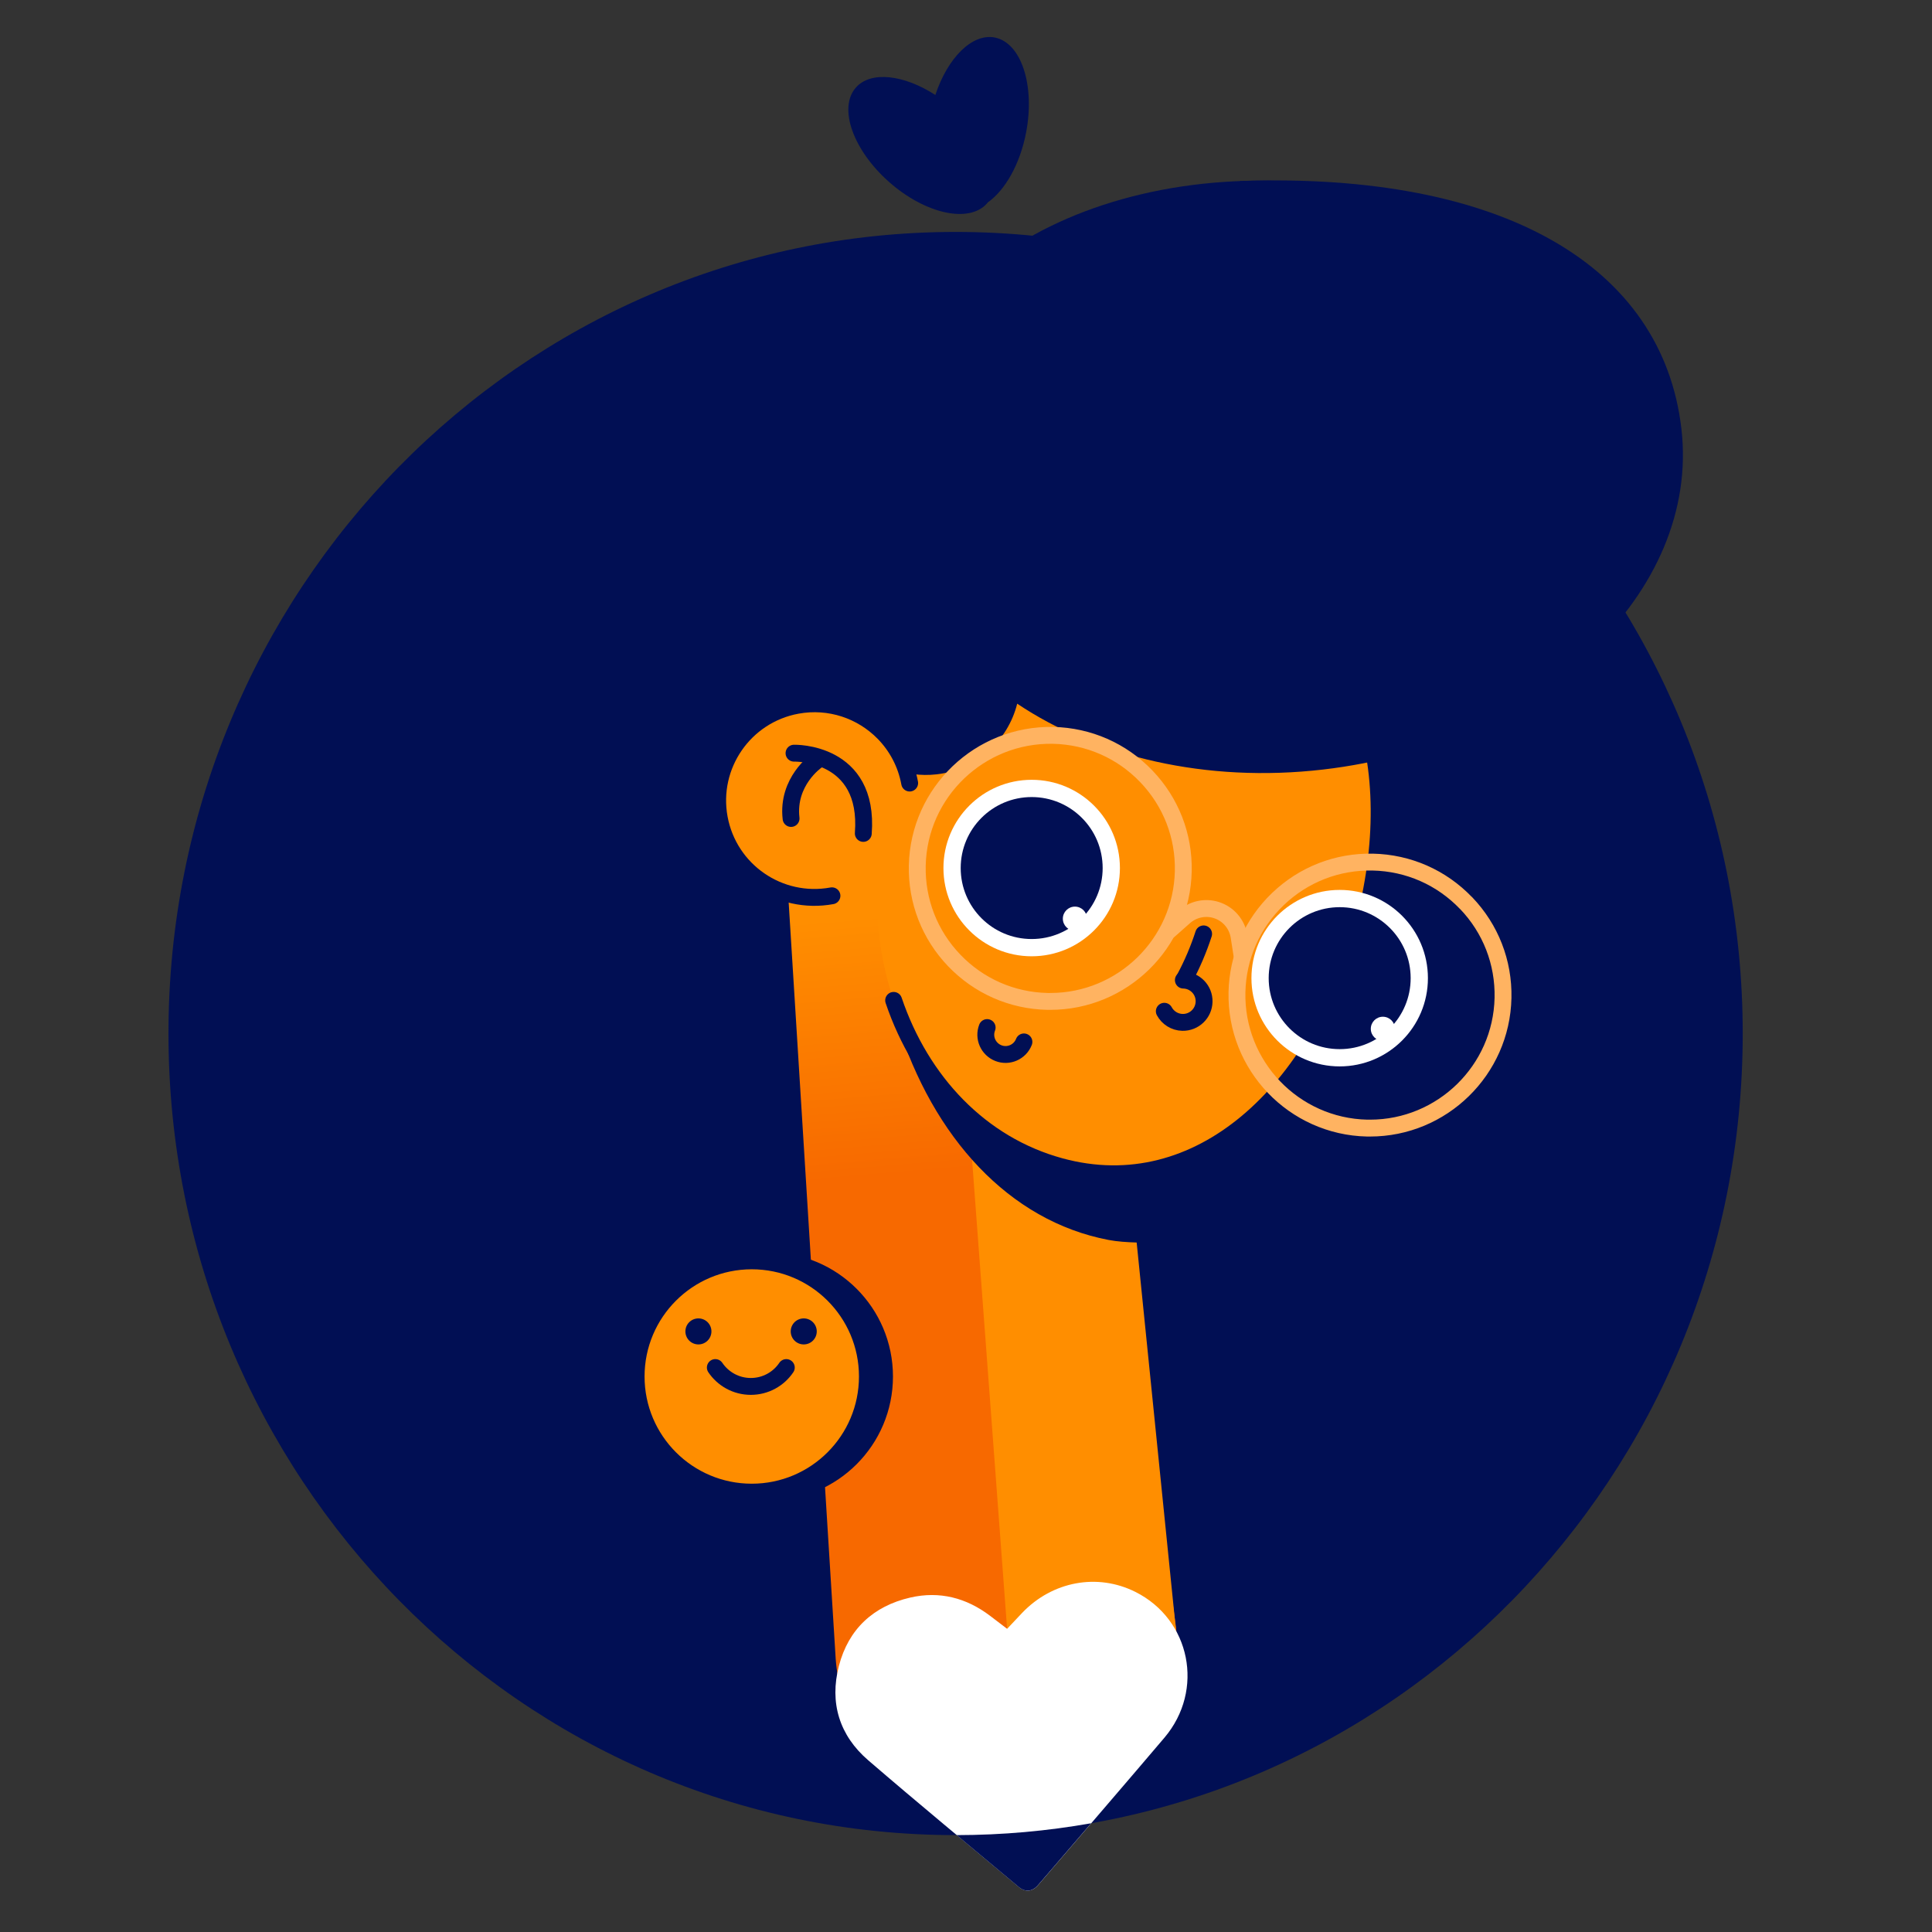 <svg width="229" height="229" viewBox="0 0 229 229" fill="none" xmlns="http://www.w3.org/2000/svg">
<rect x="0" y="0" width="229" height="229" fill="#333333" stroke="none"/>
<path d="M113.267 217.516C164.794 217.516 206.565 174.977 206.565 122.503C206.565 70.028 164.794 27.49 113.267 27.49C61.74 27.49 19.969 70.028 19.969 122.503C19.969 174.977 61.74 217.516 113.267 217.516Z" fill="#010F54"/>
<path d="M184.774 77.83C192.736 72.888 197.973 65.829 198.73 57.613C200.343 40.115 181.054 24.039 155.656 21.699C141.279 20.375 128.029 23.739 118.94 30.078C117.2 29.793 115.444 29.565 113.663 29.398C70.086 25.384 31.331 59.343 27.104 105.254C23.623 143.055 44.637 177.162 76.491 190.275C85.077 194.406 94.531 197.106 104.574 198.034C149.764 202.196 189.773 168.941 193.934 123.751C195.451 107.258 191.985 91.456 184.769 77.835L184.774 77.83Z" fill="#010F54"/>
<path d="M122.285 215.146C110.643 216.907 99.961 208.407 99.058 196.669L92.577 92.425L125.811 91.852L139.249 191.848C141.071 202.982 133.444 213.456 122.29 215.146H122.285Z" fill="url(#paint0_linear_1133_2156)"/>
<path d="M119.372 193.061L113.871 119.392L132.743 127.689L139.909 198.384H120.925L119.372 193.061Z" fill="#FF8E00"/>
<path d="M119.372 193.061C118.682 192.533 118.022 192.031 117.362 191.529C114.536 189.382 111.359 188.565 107.903 189.357C103.513 190.366 100.565 193.102 99.433 197.466C98.307 201.83 99.484 205.697 102.915 208.65C108.806 213.725 114.81 218.673 120.767 223.666C121.523 224.301 122.361 224.225 123.015 223.479C123.553 222.865 124.076 222.24 124.609 221.626C129.08 216.41 133.571 211.208 138.021 205.966C142.802 200.333 141.112 191.955 134.575 188.687C130.069 186.434 124.736 187.423 121.148 191.183C120.564 191.797 119.986 192.417 119.377 193.061H119.372Z" fill="white"/>
<path d="M106.35 121.254C110.593 134.778 119.58 144.72 131.409 146.973C133.368 147.348 136.275 147.318 138.229 147.257L132.82 127.684L112.896 119.159L106.599 121.178L106.35 121.259V121.254Z" fill="#010F54"/>
<path d="M161.547 109.958C156.27 129.328 142.142 142.751 125.68 138.26C109.217 133.774 100.149 114.434 105.427 95.069C110.704 75.699 128.329 63.636 144.791 68.123C161.253 72.609 166.825 90.588 161.542 109.953L161.547 109.958Z" fill="#FF8E00"/>
<path d="M144.791 68.128C161.253 72.614 166.825 90.593 161.542 109.958C156.265 129.328 142.137 142.751 125.674 138.26C116.2 135.677 109.172 128.171 105.924 118.575" stroke="#010F54" stroke-width="2" stroke-linecap="round" stroke-linejoin="round"/>
<path d="M101.28 87.959C103.615 90.674 107.208 92.222 111.034 91.781C115.774 91.233 119.473 87.782 120.569 83.407C129.937 89.685 142.938 92.826 156.833 91.212C182.526 88.233 201.541 70.147 199.298 50.823C197.055 31.493 178.096 20.38 147.008 21.456" fill="#010F54"/>
<path d="M98.611 106.177C92.379 107.324 86.401 103.199 85.255 96.967C84.108 90.735 88.234 84.757 94.465 83.61C98.357 82.895 102.158 84.235 104.736 86.863C106.284 88.442 107.395 90.481 107.822 92.816" fill="#FF8E00"/>
<path d="M98.611 106.178C92.379 107.324 86.401 103.199 85.255 96.967C84.108 90.735 88.234 84.757 94.465 83.61C98.357 82.895 102.158 84.235 104.736 86.863C106.284 88.442 107.395 90.481 107.822 92.816" stroke="#010F54" stroke-width="2" stroke-linecap="round" stroke-linejoin="round"/>
<path d="M122.285 113.348C128.061 113.348 132.743 108.665 132.743 102.889C132.743 97.113 128.061 92.43 122.285 92.43C116.508 92.43 111.826 97.113 111.826 102.889C111.826 108.665 116.508 113.348 122.285 113.348Z" fill="white"/>
<path d="M122.285 111.303C126.931 111.303 130.698 107.536 130.698 102.889C130.698 98.242 126.931 94.475 122.285 94.475C117.638 94.475 113.871 98.242 113.871 102.889C113.871 107.536 117.638 111.303 122.285 111.303Z" fill="#010F54"/>
<path d="M127.41 110.324C128.2 110.324 128.841 109.683 128.841 108.892C128.841 108.102 128.2 107.461 127.41 107.461C126.62 107.461 125.979 108.102 125.979 108.892C125.979 109.683 126.62 110.324 127.41 110.324Z" fill="white"/>
<path d="M158.792 126.4C164.568 126.4 169.251 121.718 169.251 115.941C169.251 110.165 164.568 105.482 158.792 105.482C153.016 105.482 148.333 110.165 148.333 115.941C148.333 121.718 153.016 126.4 158.792 126.4Z" fill="white"/>
<path d="M158.792 124.355C163.439 124.355 167.206 120.588 167.206 115.941C167.206 111.294 163.439 107.527 158.792 107.527C154.145 107.527 150.378 111.294 150.378 115.941C150.378 120.588 154.145 124.355 158.792 124.355Z" fill="#010F54"/>
<path d="M163.912 123.376C164.702 123.376 165.343 122.735 165.343 121.945C165.343 121.154 164.702 120.514 163.912 120.514C163.122 120.514 162.481 121.154 162.481 121.945C162.481 122.735 163.122 123.376 163.912 123.376Z" fill="white"/>
<path d="M121.366 123.497C120.899 124.7 119.539 125.299 118.336 124.827C117.134 124.355 116.535 123 117.007 121.797" stroke="#010F54" stroke-width="2" stroke-linecap="round" stroke-linejoin="round"/>
<path d="M140.432 115.941C141.32 114.282 142.071 112.526 142.664 110.694" stroke="#010F54" stroke-width="2" stroke-linecap="round" stroke-linejoin="round"/>
<path d="M138.006 119.864C138.422 120.635 139.229 121.163 140.163 121.183C141.548 121.209 142.69 120.113 142.72 118.727C142.751 117.342 141.65 116.2 140.264 116.17" stroke="#010F54" stroke-width="2" stroke-linecap="round" stroke-linejoin="round"/>
<path d="M173.767 107.04C170.854 104 166.927 102.275 162.72 102.184C158.508 102.097 154.514 103.65 151.474 106.563C148.434 109.476 146.709 113.404 146.618 117.611C146.435 126.304 153.357 133.525 162.05 133.713C162.166 133.713 162.278 133.713 162.39 133.713C170.93 133.713 177.969 126.857 178.152 118.281C178.243 114.069 176.685 110.075 173.772 107.035L173.767 107.04Z" stroke="#FFB361" stroke-width="2" stroke-linecap="round" stroke-linejoin="round"/>
<path d="M124.827 87.163C116.134 86.995 108.913 93.902 108.725 102.595C108.634 106.807 110.192 110.801 113.104 113.84C116.017 116.88 119.945 118.605 124.152 118.697C124.264 118.697 124.38 118.697 124.492 118.697C133.033 118.697 140.071 111.841 140.254 103.265C140.345 99.053 138.787 95.059 135.875 92.019C132.962 88.98 129.034 87.254 124.827 87.163Z" stroke="#FFB361" stroke-width="2" stroke-linecap="round" stroke-linejoin="round"/>
<path d="M138.605 110.252L140.386 108.674C141.411 107.766 142.842 107.456 144.151 107.862C145.582 108.304 146.633 109.527 146.866 111.004L147.216 113.247" stroke="#FFB361" stroke-width="2" stroke-linecap="round" stroke-linejoin="round"/>
<path d="M94.115 89.274C94.115 89.274 103.082 89.015 102.326 98.784" stroke="#010F54" stroke-width="2" stroke-linecap="round" stroke-linejoin="round"/>
<path d="M96.764 90.197C96.764 90.197 93.257 92.613 93.765 97.013" stroke="#010F54" stroke-width="2" stroke-linecap="round" stroke-linejoin="round"/>
<path d="M117.915 4.445C115.221 3.928 112.323 6.856 110.867 11.256C107.127 8.845 103.214 8.378 101.448 10.378C99.332 12.773 101.098 17.787 105.391 21.578C109.684 25.368 114.881 26.5 116.992 24.11C117.022 24.074 117.048 24.034 117.073 23.998C119.113 22.567 120.894 19.502 121.62 15.726C122.706 10.104 121.041 5.054 117.905 4.445H117.915Z" fill="#010F54"/>
<path d="M113.394 217.516C115.85 219.566 118.306 221.616 120.757 223.667C121.513 224.301 122.351 224.225 123.005 223.479C123.543 222.865 124.066 222.241 124.599 221.627C126.177 219.784 127.755 217.947 129.333 216.11C124.152 217.029 118.829 217.511 113.389 217.516H113.394Z" fill="#010F54"/>
<path d="M91.136 176.863C98.706 176.863 104.843 170.726 104.843 163.156C104.843 155.586 98.706 149.449 91.136 149.449C83.566 149.449 77.429 155.586 77.429 163.156C77.429 170.726 83.566 176.863 91.136 176.863Z" fill="#010F54" stroke="#010F54" stroke-width="2" stroke-linecap="round" stroke-linejoin="round"/>
<path d="M89.106 176.863C96.676 176.863 102.813 170.726 102.813 163.156C102.813 155.586 96.676 149.449 89.106 149.449C81.536 149.449 75.4 155.586 75.4 163.156C75.4 170.726 81.536 176.863 89.106 176.863Z" fill="#FF8E00" stroke="#010F54" stroke-width="2" stroke-linecap="round" stroke-linejoin="round"/>
<path d="M95.267 159.355C96.119 159.355 96.81 158.664 96.81 157.812C96.81 156.96 96.119 156.27 95.267 156.27C94.415 156.27 93.724 156.96 93.724 157.812C93.724 158.664 94.415 159.355 95.267 159.355Z" fill="#010F54"/>
<path d="M82.783 159.355C83.635 159.355 84.326 158.664 84.326 157.812C84.326 156.96 83.635 156.27 82.783 156.27C81.931 156.27 81.24 156.96 81.24 157.812C81.24 158.664 81.931 159.355 82.783 159.355Z" fill="#010F54"/>
<path d="M84.788 162.095C85.701 163.445 87.244 164.333 88.995 164.333C90.745 164.333 92.293 163.445 93.201 162.095" stroke="#010F54" stroke-width="2" stroke-linecap="round" stroke-linejoin="round"/>
<defs>
<linearGradient id="paint0_linear_1133_2156" x1="111.146" y1="98.87" x2="119.519" y2="198.252" gradientUnits="userSpaceOnUse">
<stop offset="0.09" stop-color="#FF8E00"/>
<stop offset="0.4" stop-color="#F76900"/>
</linearGradient>
</defs>
</svg>
